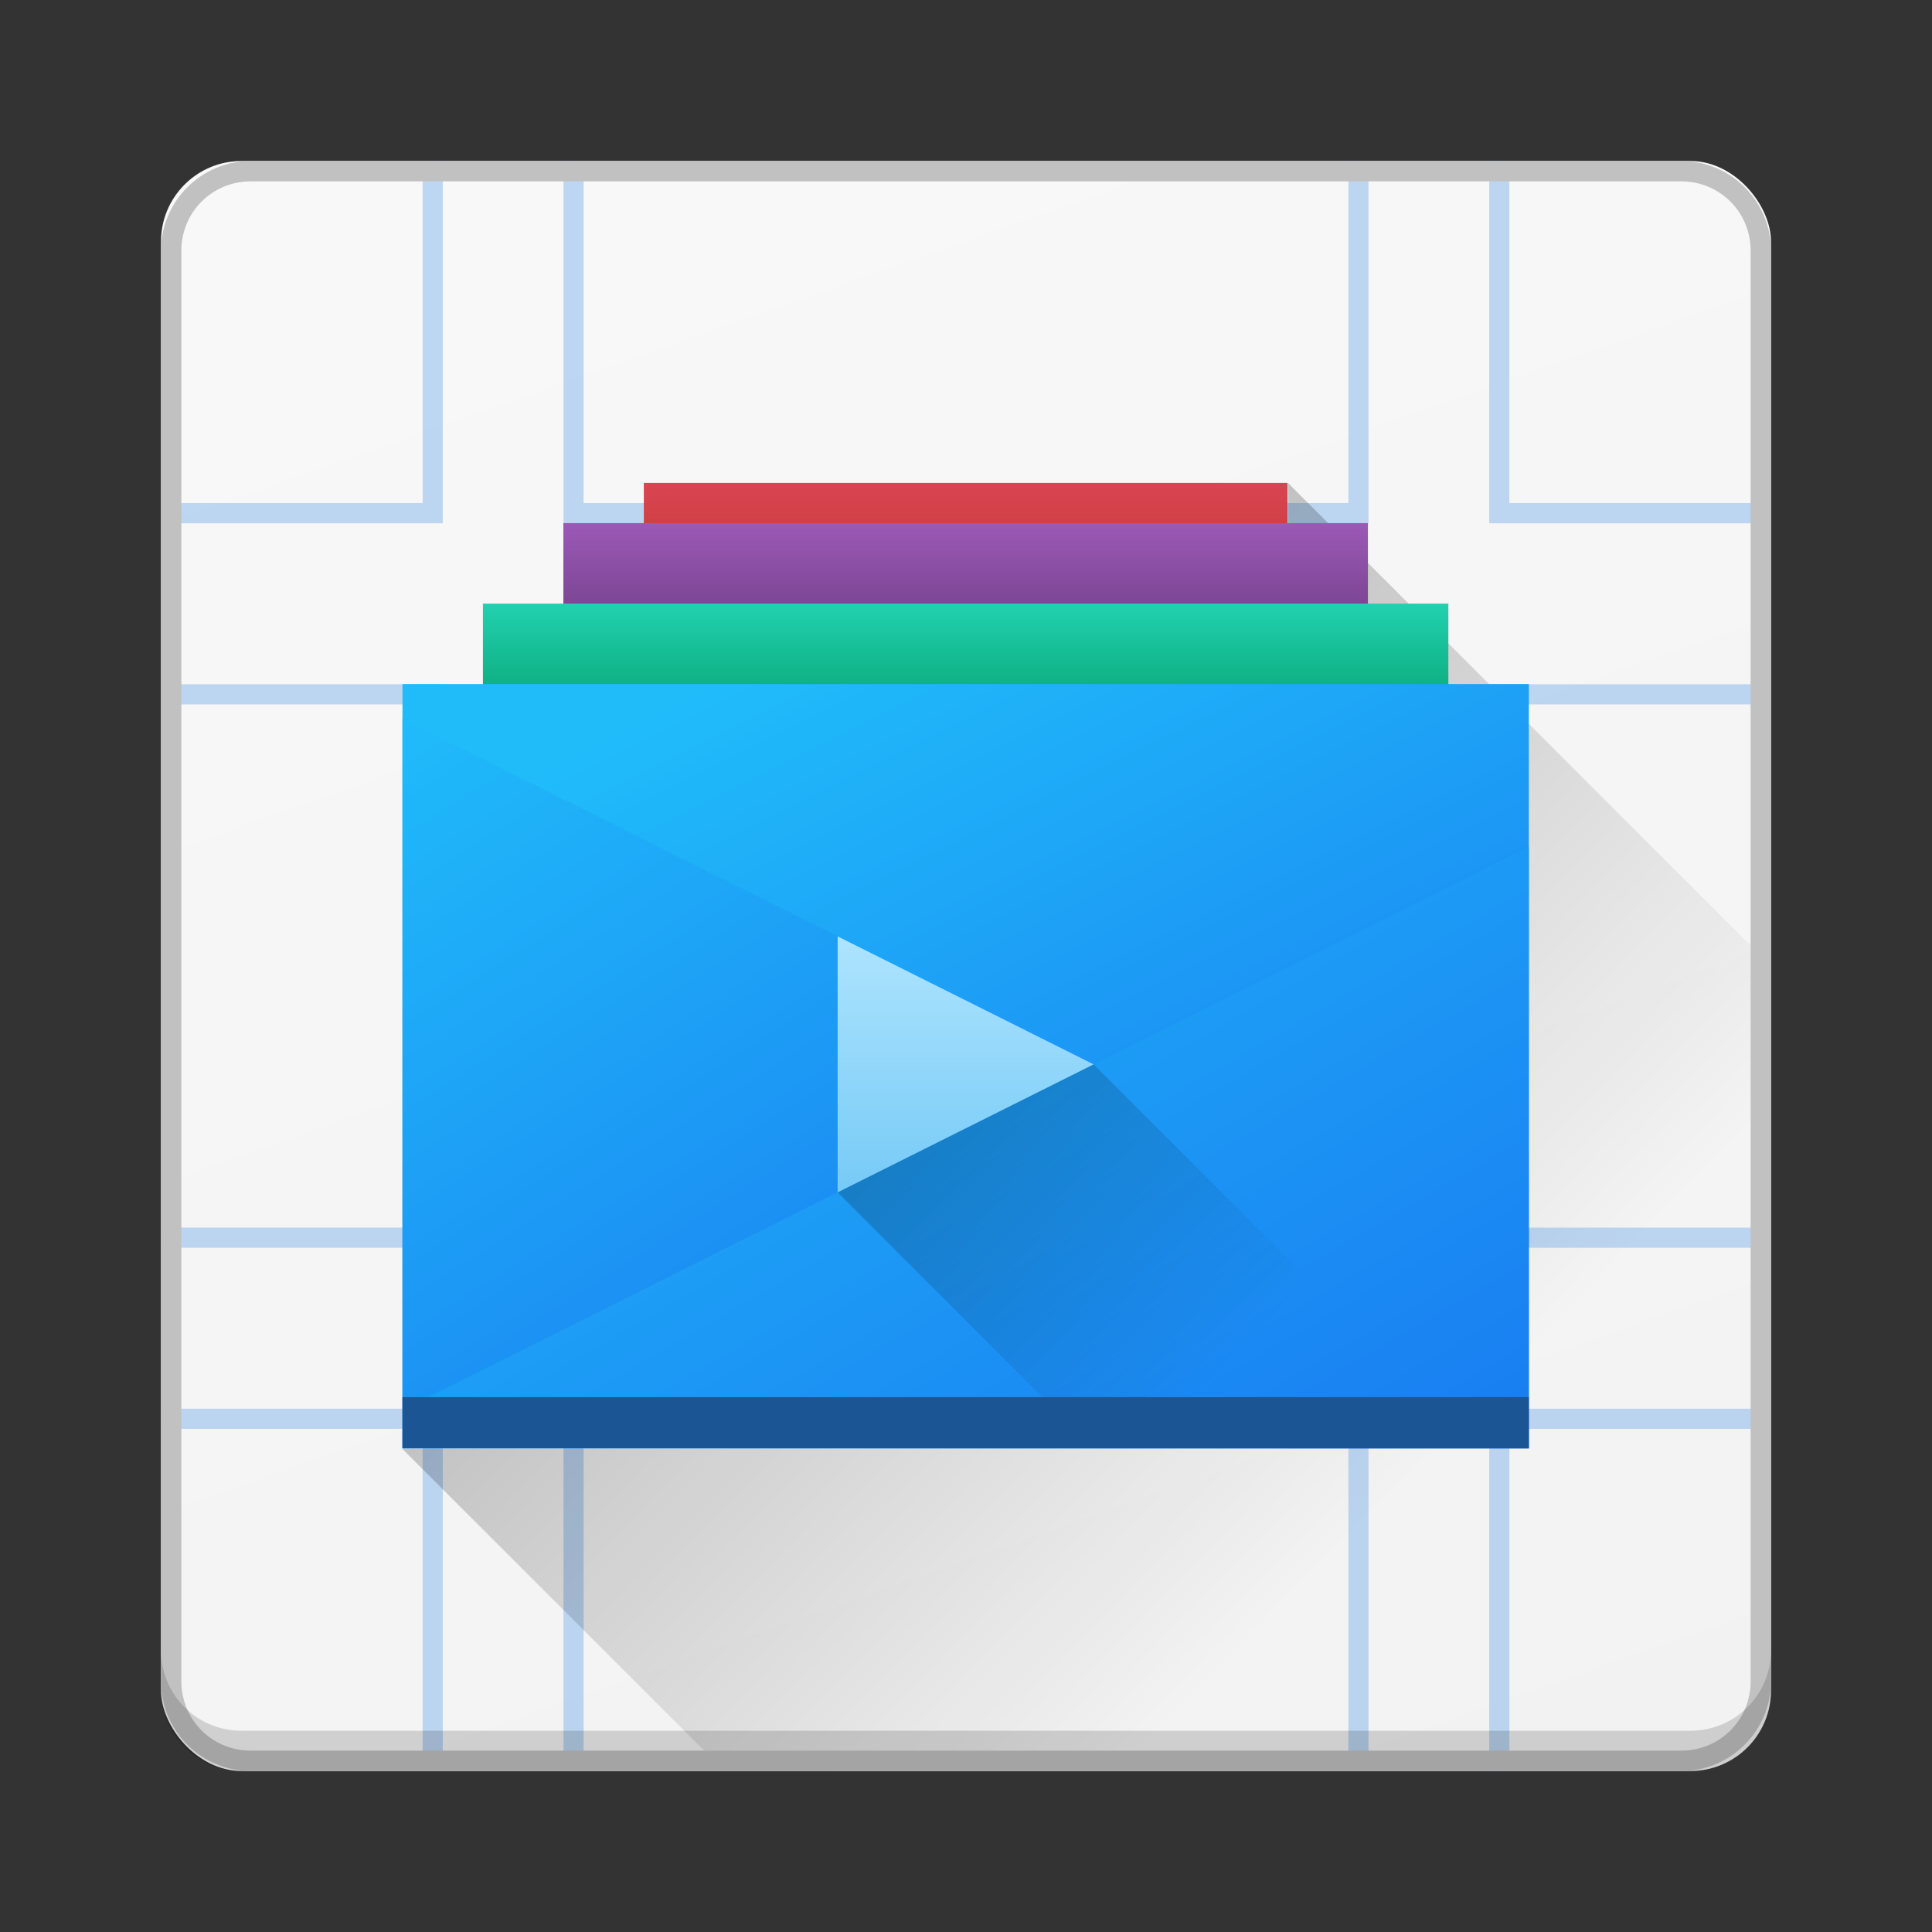 <?xml version="1.0" encoding="UTF-8" standalone="no"?>
<svg
   width="48"
   height="48"
   version="1.1"
   id="svg62"
   sodipodi:docname="stage.svg"
   inkscape:version="1.1 (c4e8f9ed74, 2021-05-24)"
   xmlns:inkscape="http://www.inkscape.org/namespaces/inkscape"
   xmlns:sodipodi="http://sodipodi.sourceforge.net/DTD/sodipodi-0.dtd"
   xmlns:xlink="http://www.w3.org/1999/xlink"
   xmlns="http://www.w3.org/2000/svg"
   xmlns:svg="http://www.w3.org/2000/svg">
  <rect width="100%" height="100%" fill="#333333" stroke="none"/>
  <sodipodi:namedview
     id="namedview64"
     pagecolor="#ffffff"
     bordercolor="#666666"
     borderopacity="1.0"
     inkscape:pageshadow="2"
     inkscape:pageopacity="0.0"
     inkscape:pagecheckerboard="0"
     showgrid="false"
     inkscape:zoom="12.610071"
     inkscape:cx="16.574054"
     inkscape:cy="39.095736"
     inkscape:window-width="1920"
     inkscape:window-height="1026"
     inkscape:window-x="0"
     inkscape:window-y="30"
     inkscape:window-maximized="1"
     inkscape:current-layer="svg62" />
  <defs
     id="defs34">
    <linearGradient
       inkscape:collect="always"
       id="linearGradient4834">
      <stop
         style="stop-color:#f2f2f2;stop-opacity:1;"
         offset="0"
         id="stop4830" />
      <stop
         style="stop-color:#f9f9f9;stop-opacity:1"
         offset="1"
         id="stop4832" />
    </linearGradient>
    <linearGradient
       id="a"
       y1="44"
       x1="29.455"
       y2="16"
       x2="15"
       gradientUnits="userSpaceOnUse"
       gradientTransform="matrix(1.1 0 0 1.107-2.4-4.714)">
      <stop
         stop-color="#197cf1"
         id="stop2" />
      <stop
         offset="1"
         stop-color="#20bcfa"
         id="stop4" />
    </linearGradient>
    <linearGradient
       id="b"
       y1="16"
       y2="12"
       x2="0"
       gradientUnits="userSpaceOnUse"
       gradientTransform="matrix(1.048,0,0,1.143,-1.143,-2.714)">
      <stop
         stop-color="#06a370"
         id="stop7" />
      <stop
         offset="1"
         stop-color="#22d1b0"
         id="stop9" />
    </linearGradient>
    <linearGradient
       id="c"
       y1="12"
       y2="8"
       x2="0"
       gradientUnits="userSpaceOnUse"
       gradientTransform="matrix(0.982,0,0,1.122,0.429,-1.122)">
      <stop
         stop-color="#713e88"
         id="stop12" />
      <stop
         offset="1"
         stop-color="#9b59b6"
         id="stop14" />
    </linearGradient>
    <linearGradient
       id="d"
       y1="4"
       y2="8"
       x2="0"
       gradientUnits="userSpaceOnUse"
       gradientTransform="matrix(0.898,0,0,1.122,2.449,1.796)">
      <stop
         stop-color="#da4453"
         id="stop17" />
      <stop
         offset="1"
         stop-color="#c0392b"
         id="stop19" />
    </linearGradient>
    <linearGradient
       id="e"
       y1="39"
       y2="23"
       x2="0"
       gradientUnits="userSpaceOnUse"
       gradientTransform="translate(0,-1)">
      <stop
         stop-color="#60c0f4"
         id="stop22" />
      <stop
         offset="1"
         stop-color="#b9e9ff"
         id="stop24" />
    </linearGradient>
    <linearGradient
       id="f"
       y1="35"
       x1="19"
       y2="46"
       x2="30"
       gradientUnits="userSpaceOnUse"
       gradientTransform="translate(0,-1)">
      <stop
         id="stop27" />
      <stop
         offset="1"
         stop-opacity="0"
         id="stop29" />
    </linearGradient>
    <linearGradient
       xlink:href="#a"
       id="g"
       y1="44.736"
       x1="21.531"
       y2="14"
       x2="2"
       gradientUnits="userSpaceOnUse"
       gradientTransform="translate(0,1)" />
    <linearGradient
       xlink:href="#a"
       id="h"
       y1="46.02"
       x1="41"
       y2="11.02"
       x2="20.806"
       gradientUnits="userSpaceOnUse" />
    <linearGradient
       inkscape:collect="always"
       xlink:href="#a"
       id="linearGradient898"
       gradientUnits="userSpaceOnUse"
       gradientTransform="matrix(1.1,0,0,1.066,-2.4,-2.918)"
       x1="29.455"
       y1="44"
       x2="15"
       y2="16" />
    <linearGradient
       inkscape:collect="always"
       xlink:href="#linearGradient4834"
       id="linearGradient4836"
       x1="44"
       y1="44"
       x2="26.037"
       y2="-7.01"
       gradientUnits="userSpaceOnUse" />
    <linearGradient
       inkscape:collect="always"
       xlink:href="#f"
       id="linearGradient10161"
       x1="4"
       y1="4"
       x2="36.727"
       y2="36"
       gradientUnits="userSpaceOnUse" />
  </defs>
  <rect
     id="rect30"
     ry="2"
     rx="2"
     y="4"
     x="4"
     height="40"
     width="40"
     style="fill:url(#linearGradient4836);fill-opacity:1;stroke:none;stroke-width:2;stroke-linecap:round;stroke-linejoin:round;stroke-miterlimit:4;stroke-dasharray:none;stroke-opacity:1" />
  <path
     id="rect922-3"
     style="fill:#83b4ed;stroke-width:0.913;fill-opacity:1;opacity:0.5"
     d="M 10.5 4 L 10.5 12.5 L 4 12.5 L 4 13 L 11 13 L 11 4 L 10.5 4 z M 14 4 L 14 13 L 34 13 L 34 4 L 33.5 4 L 33.5 12.5 L 14.5 12.5 L 14.5 4 L 14 4 z M 37 4 L 37 13 L 44 13 L 44 12.5 L 37.5 12.5 L 37.5 4 L 37 4 z M 4 17 L 4 17.5 L 10.5 17.5 L 10.5 30.5 L 4 30.5 L 4 31 L 11 31 L 11 17 L 4 17 z M 37 17 L 37 31 L 44 31 L 44 30.5 L 37.5 30.5 L 37.5 17.5 L 44 17.5 L 44 17 L 37 17 z M 4 35 L 4 35.5 L 10.5 35.5 L 10.5 44 L 11 44 L 11 35 L 4 35 z M 14 35 L 14 44 L 14.5 44 L 14.5 35.5 L 33.5 35.5 L 33.5 44 L 34 44 L 34 35 L 14 35 z M 37 35 L 37 44 L 37.5 44 L 37.5 35.5 L 44 35.5 L 44 35 L 37 35 z " />
  <path
     id="rect8043"
     style="opacity:0.5;fill:url(#linearGradient10161);fill-opacity:1;stroke:none;stroke-width:0.506;stroke-miterlimit:4;stroke-dasharray:none;stroke-opacity:1"
     d="M 32,12 V 36 H 10 l 8,8 H 44 V 24 Z"
     sodipodi:nodetypes="ccccccc" />
  <g
     stroke-width="2"
     id="g54"
     transform="matrix(0.636,0,0,0.636,8.727,8)">
    <g
       stroke-linejoin="bevel"
       stroke-linecap="round"
       id="g44">
      <rect
         width="25.143"
         x="11.429"
         y="6.286"
         fill="url(#d)"
         height="7.857"
         id="rect36"
         style="fill:url(#d);stroke-width:2.084" />
      <rect
         width="31.429"
         x="8.286"
         y="7.857"
         fill="url(#c)"
         height="7.857"
         id="rect38"
         style="fill:url(#c);stroke-width:2.1" />
      <rect
         width="37.714"
         x="5.143"
         y="11"
         fill="url(#b)"
         height="8"
         id="rect40"
         style="fill:url(#b);stroke-width:2.13" />
      <rect
         width="44"
         x="2"
         y="14.143"
         fill="url(#a)"
         height="29.857"
         id="rect42"
         style="fill:url(#linearGradient898);stroke-width:1.963" />
    </g>
    <g
       stroke-linejoin="round"
       id="g52">
      <path
         fill="url(#g)"
         d="m 2,15.5 v 27 L 29,29 Z"
         id="path46"
         style="fill:url(#g)" />
      <path
         fill="url(#h)"
         d="M 46,20.5 2,42.5 V 44 h 44 z"
         id="path48"
         style="fill:url(#h)"
         sodipodi:nodetypes="ccccc" />
      <path
         fill="url(#e)"
         d="m 19,24 10,5 -10,5 z"
         id="path50"
         style="fill:url(#e)" />
    </g>
  </g>
  <g
     fill-rule="evenodd"
     id="g60"
     transform="matrix(0.636,0,0,0.636,8.727,8)">
    <path
       opacity="0.2"
       fill="url(#f)"
       d="M 29,44 19,34 29,29 44,44 Z"
       id="path56"
       style="fill:url(#f)"
       sodipodi:nodetypes="ccccc" />
    <rect
       width="44"
       x="2"
       y="42"
       fill="#1c5593"
       height="2"
       id="rect58"
       style="stroke-width:1.414" />
  </g>
  <path
     style="color:#000000;fill:#c1c1c1;stroke-linecap:round;stroke-linejoin:round;-inkscape-stroke:none"
     d="M 6.229,4 C 4.999,4 4,4.999 4,6.229 V 41.771 C 4,43.001 4.999,44 6.229,44 H 41.771 C 43.001,44 44,43.001 44,41.771 V 6.229 C 44,4.999 43.001,4 41.771,4 Z m 0,0.506 H 41.771 c 0.958,0 1.723,0.764 1.723,1.723 V 41.771 c 0,0.958 -0.764,1.723 -1.723,1.723 H 6.229 c -0.958,0 -1.723,-0.764 -1.723,-1.723 V 6.229 c 0,-0.958 0.764,-1.723 1.723,-1.723 z"
     id="rect30-0" />
  <path
     inkscape:connector-curvature="0"
     id="path36"
     d="m 4,41 v 1 c 0,1.108 0.892,2 2,2 h 36 c 1.108,0 2,-0.892 2,-2 v -1 c 0,1.108 -0.892,2 -2,2 H 6 C 4.892,43 4,42.108 4,41 Z"
     style="opacity:0.15;fill:#000000;fill-opacity:1;stroke:none;stroke-width:2;stroke-linecap:round;stroke-linejoin:round;stroke-miterlimit:4;stroke-dasharray:none;stroke-opacity:1" />
</svg>
